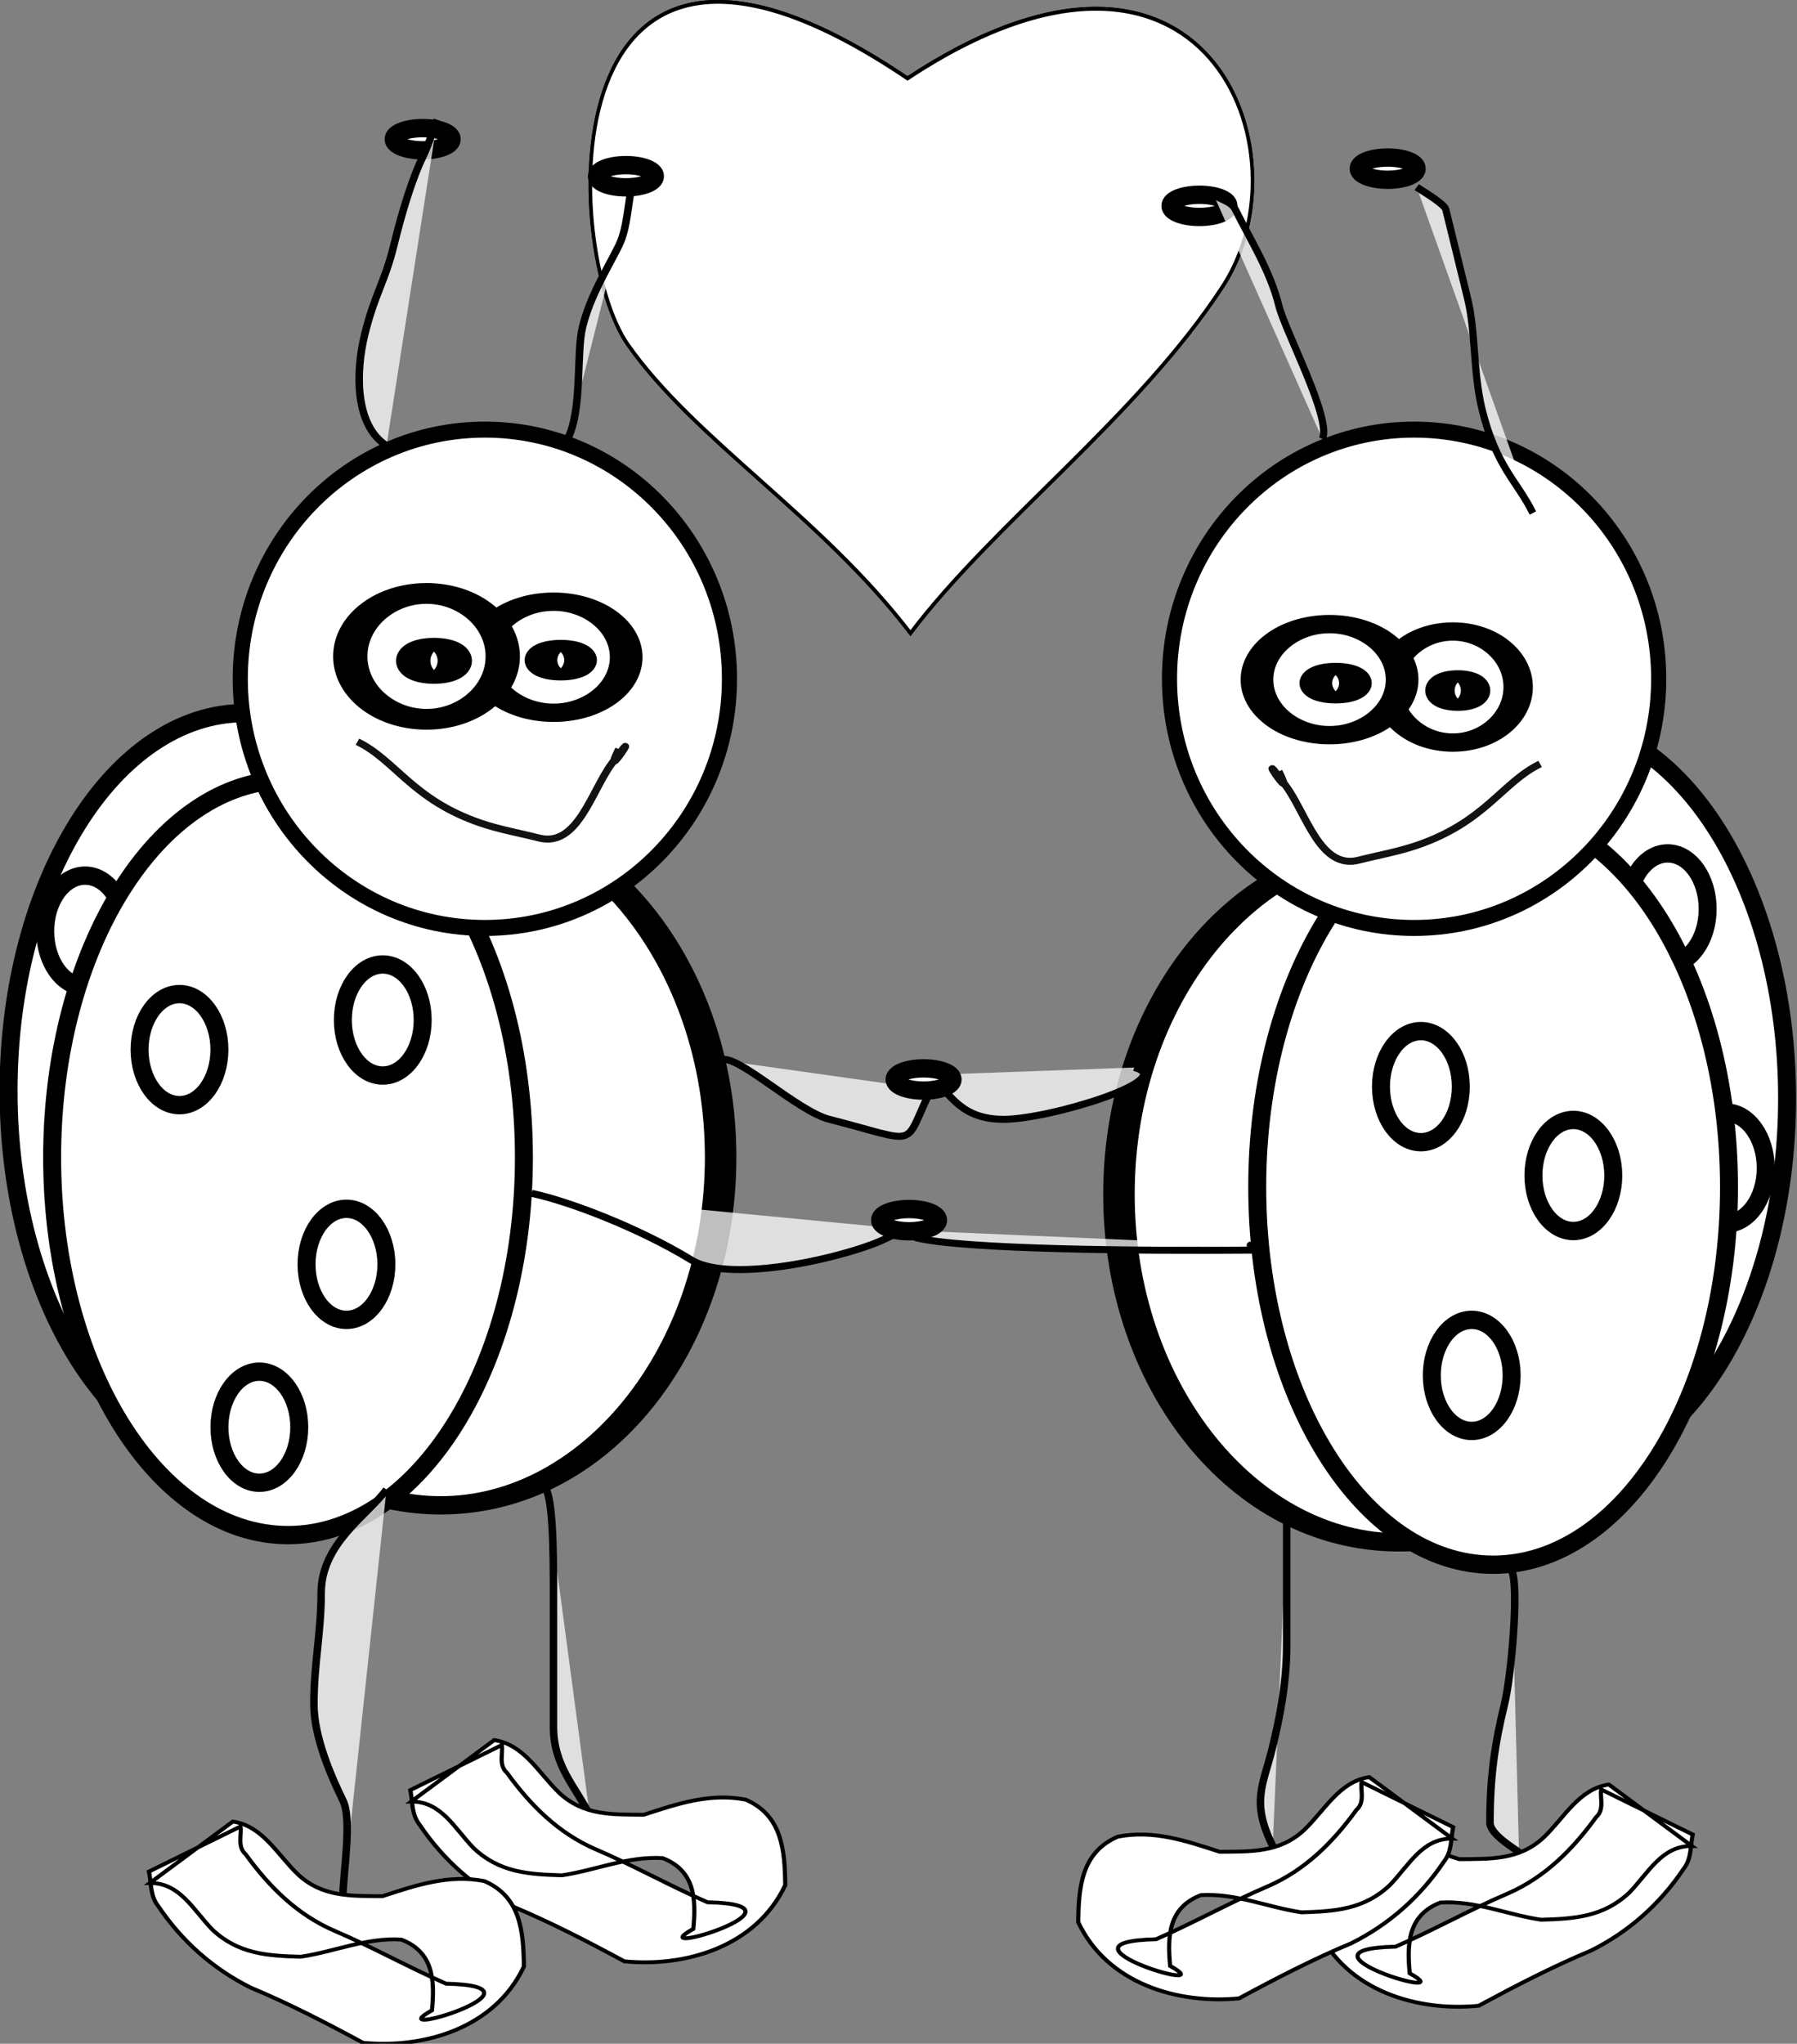 <?xml version="1.0" encoding="UTF-8" standalone="no"?>
<!-- Created with Inkscape (http://www.inkscape.org/) -->

<svg
   xmlns:dc="http://purl.org/dc/elements/1.1/"
   xmlns:cc="http://creativecommons.org/ns#"
   xmlns:rdf="http://www.w3.org/1999/02/22-rdf-syntax-ns#"
   xmlns:svg="http://www.w3.org/2000/svg"
   xmlns="http://www.w3.org/2000/svg"
   xmlns:xlink="http://www.w3.org/1999/xlink"
   xmlns:sodipodi="http://sodipodi.sourceforge.net/DTD/sodipodi-0.dtd"
   xmlns:inkscape="http://www.inkscape.org/namespaces/inkscape"
   inkscape:export-ydpi="90.000000"
   inkscape:export-xdpi="90.000000"
   inkscape:export-filename="/home/bauema/Dokumenty/obrázky/fotky_soubory/fotky-fotky_data/zvířata.jpg.png"
   width="580.924"
   height="660.55"
   id="svg2"
   sodipodi:version="0.32"
   inkscape:version="0.48.1 "
   sodipodi:docname="ladybug_love_4_art_coloring_book_colouring_sheet_page_black_white_line_art.svg"
   version="1.0">
  <rect width="100%" height="100%" fill="#808080" stroke="none"/>
  <defs
     id="defs3">
    <linearGradient
       inkscape:collect="always"
       id="linearGradient22096">
      <stop
         style="stop-color:#f2308d;stop-opacity:1;"
         offset="0"
         id="stop22098" />
      <stop
         style="stop-color:#f2308d;stop-opacity:0;"
         offset="1"
         id="stop22100" />
    </linearGradient>
    <linearGradient
       inkscape:collect="always"
       id="linearGradient20362">
      <stop
         style="stop-color:#f9d922;stop-opacity:1;"
         offset="0"
         id="stop20364" />
      <stop
         style="stop-color:#f9d922;stop-opacity:0;"
         offset="1"
         id="stop20366" />
    </linearGradient>
    <radialGradient
       inkscape:collect="always"
       xlink:href="#linearGradient20362"
       id="radialGradient20368"
       gradientTransform="scale(0.694,1.441)"
       cx="505.754"
       cy="344.658"
       fx="505.754"
       fy="344.658"
       r="69.566"
       gradientUnits="userSpaceOnUse" />
    <linearGradient
       inkscape:collect="always"
       xlink:href="#linearGradient22096"
       id="linearGradient22104"
       gradientUnits="userSpaceOnUse"
       gradientTransform="scale(0.981,1.02)"
       x1="171.643"
       y1="453.478"
       x2="60.015"
       y2="478.03" />
    <linearGradient
       inkscape:collect="always"
       xlink:href="#linearGradient22096"
       id="linearGradient22106"
       gradientUnits="userSpaceOnUse"
       gradientTransform="scale(0.981,1.02)"
       x1="171.643"
       y1="453.478"
       x2="60.015"
       y2="478.03" />
    <linearGradient
       inkscape:collect="always"
       xlink:href="#linearGradient22096"
       id="linearGradient22177"
       gradientUnits="userSpaceOnUse"
       gradientTransform="scale(0.981,1.02)"
       x1="171.643"
       y1="453.478"
       x2="60.015"
       y2="478.03" />
    <linearGradient
       inkscape:collect="always"
       xlink:href="#linearGradient22096"
       id="linearGradient22179"
       gradientUnits="userSpaceOnUse"
       gradientTransform="scale(0.981,1.02)"
       x1="171.643"
       y1="453.478"
       x2="60.015"
       y2="478.03" />
    <linearGradient
       inkscape:collect="always"
       xlink:href="#linearGradient22096"
       id="linearGradient22271"
       gradientUnits="userSpaceOnUse"
       gradientTransform="matrix(1.199,0,0,1.02,286.079,-401.031)"
       x1="171.643"
       y1="453.478"
       x2="60.015"
       y2="478.03" />
    <linearGradient
       inkscape:collect="always"
       xlink:href="#linearGradient22096"
       id="linearGradient22274"
       gradientUnits="userSpaceOnUse"
       gradientTransform="matrix(0.979,5.700517e-2,-5.928305e-2,1.018,400.84,-418.241)"
       x1="171.643"
       y1="453.478"
       x2="60.015"
       y2="478.03" />
    <linearGradient
       y2="478.03"
       x2="60.015"
       y1="453.478"
       x1="171.643"
       gradientTransform="matrix(-1.01,0,0,1.07,532.158,-423.363)"
       gradientUnits="userSpaceOnUse"
       id="linearGradient1429"
       xlink:href="#linearGradient22096"
       inkscape:collect="always" />
  </defs>
  <sodipodi:namedview
     id="base"
     pagecolor="#ffffff"
     bordercolor="#666666"
     borderopacity="1.0"
     inkscape:pageopacity="0.0"
     inkscape:pageshadow="2"
     inkscape:zoom="0.46942014"
     inkscape:cx="372.04724"
     inkscape:cy="423.06529"
     inkscape:document-units="px"
     inkscape:current-layer="layer1"
     inkscape:window-width="1016"
     inkscape:window-height="693"
     inkscape:window-x="0"
     inkscape:window-y="0"
     showgrid="false"
     inkscape:window-maximized="0" />
  <g
     inkscape:label="Layer 1"
     inkscape:groupmode="layer"
     id="layer1"
     transform="translate(-69.498,-147.036)">
    <g
       id="g4218"
       transform="matrix(1.345,0,0,1.255,-135.712,-96.315)"
       inkscape:export-filename="/media/KINGSTON/inkscape/Bauerova Marketa/beruska.png"
       inkscape:export-xdpi="90"
       inkscape:export-ydpi="90"
       style="stroke:#000000;fill:#ffffff">
      <g
         transform="matrix(0.708,0,0,0.827,418.608,243.52)"
         id="g3092"
         style="stroke:#000000;fill:#ffffff">
        <path
           style="fill:#ffffff;fill-opacity:1;fill-rule:evenodd;stroke:#000000;stroke-width:1.2;stroke-linecap:round;stroke-miterlimit:15.1;stroke-dasharray:none;stroke-opacity:1"
           d="M -66.67,137.164 C -96.975,100.798 -140.055,76.834 -162.635,47.26 C -184.73,18.321 -191.424,-112.344 -67.68,-35.572 C 33.986,-97.137 68.742,-12.266 39.396,29.078 C 10.529,69.747 -38.386,102.819 -66.67,137.164 z "
           id="path2179"
           sodipodi:nodetypes="czczc" />
        <path
           sodipodi:nodetypes="czczc"
           id="path3078"
           d="M -66.67,137.164 C -96.975,100.798 -140.055,76.834 -162.635,47.26 C -184.73,18.321 -191.424,-112.344 -67.68,-35.572 C 33.986,-97.137 68.742,-12.266 39.396,29.078 C 10.529,69.747 -38.386,102.819 -66.67,137.164 z "
           style="fill:#ffffff;fill-opacity:1;fill-rule:evenodd;stroke:#000000;stroke-width:1.2;stroke-linecap:round;stroke-miterlimit:15.1;stroke-dasharray:none;stroke-opacity:1" />
      </g>
      <path
         sodipodi:type="arc"
         style="fill:#ffffff;fill-opacity:1;stroke:#000000;stroke-width:2.5;stroke-linecap:round;stroke-linejoin:round;stroke-miterlimit:4;stroke-dasharray:none;stroke-dashoffset:0;stroke-opacity:1"
         id="path15784"
         sodipodi:cx="324.76404"
         sodipodi:cy="566.47882"
         sodipodi:rx="32.829956"
         sodipodi:ry="51.51778"
         d="m 357.594,566.479 c 0,28.452 -14.698,51.518 -32.83,51.518 -18.131,0 -32.83,-23.065 -32.83,-51.518 0,-28.452 14.698,-51.518 32.83,-51.518 18.131,0 32.83,23.065 32.83,51.518 z"
         transform="matrix(1.727,0,0,1.888,-349.538,-594.694)" />
      <path
         sodipodi:type="arc"
         style="fill:#ffffff;fill-opacity:1;stroke:#000000;stroke-width:2.5;stroke-linecap:round;stroke-linejoin:round;stroke-miterlimit:4;stroke-dasharray:60, 2.5;stroke-dashoffset:0;stroke-opacity:1"
         id="path18836"
         sodipodi:cx="67.175148"
         sodipodi:cy="335.65897"
         sodipodi:rx="5.5558391"
         sodipodi:ry="7.5761442"
         d="m 72.731,335.659 c 0,4.184 -2.487,7.576 -5.556,7.576 -3.068,0 -5.556,-3.392 -5.556,-7.576 0,-4.184 2.487,-7.576 5.556,-7.576 3.068,0 5.556,3.392 5.556,7.576 z"
         transform="matrix(1.727,0,0,1.888,57.02,-200.013)" />
      <path
         sodipodi:type="arc"
         style="fill:#ffffff;fill-opacity:1;stroke:#000000;stroke-width:2.5;stroke-linecap:round;stroke-linejoin:round;stroke-miterlimit:4;stroke-dasharray:60, 2.5;stroke-dashoffset:0;stroke-opacity:1"
         id="path14124"
         sodipodi:cx="67.175148"
         sodipodi:cy="335.65897"
         sodipodi:rx="5.5558391"
         sodipodi:ry="7.5761442"
         d="m 72.731,335.659 c 0,4.184 -2.487,7.576 -5.556,7.576 -3.068,0 -5.556,-3.392 -5.556,-7.576 0,-4.184 2.487,-7.576 5.556,-7.576 3.068,0 5.556,3.392 5.556,7.576 z"
         transform="matrix(1.727,0,0,1.888,378.078,-97.052)" />
      <path
         sodipodi:type="arc"
         style="fill:#ffffff;fill-opacity:1;stroke:#000000;stroke-width:2.5;stroke-linecap:round;stroke-linejoin:round;stroke-miterlimit:4;stroke-dasharray:none;stroke-dashoffset:0;stroke-opacity:1"
         id="path15020"
         sodipodi:cx="324.76404"
         sodipodi:cy="566.47882"
         sodipodi:rx="32.829956"
         sodipodi:ry="51.51778"
         d="m 357.594,566.479 c 0,28.452 -14.698,51.518 -32.83,51.518 -18.131,0 -32.83,-23.065 -32.83,-51.518 0,-28.452 14.698,-51.518 32.83,-51.518 18.131,0 32.83,23.065 32.83,51.518 z"
         transform="matrix(1.727,0,0,1.888,-35.459,-592.788)" />
      <path
         sodipodi:type="arc"
         style="fill:#ffffff;fill-opacity:1;stroke:#000000;stroke-width:2.5;stroke-linecap:round;stroke-linejoin:round;stroke-miterlimit:4;stroke-dasharray:60, 2.5;stroke-dashoffset:0;stroke-opacity:1"
         id="path18834"
         sodipodi:cx="67.175148"
         sodipodi:cy="335.65897"
         sodipodi:rx="5.5558391"
         sodipodi:ry="7.5761442"
         d="m 72.731,335.659 c 0,4.184 -2.487,7.576 -5.556,7.576 -3.068,0 -5.556,-3.392 -5.556,-7.576 0,-4.184 2.487,-7.576 5.556,-7.576 3.068,0 5.556,3.392 5.556,7.576 z"
         transform="matrix(1.727,0,0,1.888,437.404,-205.733)" />
      <path
         sodipodi:type="arc"
         style="fill:#ffffff;fill-opacity:1;stroke:#000000;stroke-width:2.5;stroke-linecap:round;stroke-linejoin:round;stroke-miterlimit:4;stroke-dasharray:60, 2.5;stroke-dashoffset:0;stroke-opacity:1"
         id="path18832"
         sodipodi:cx="67.175148"
         sodipodi:cy="335.65897"
         sodipodi:rx="5.5558391"
         sodipodi:ry="7.5761442"
         d="m 72.731,335.659 c 0,4.184 -2.487,7.576 -5.556,7.576 -3.068,0 -5.556,-3.392 -5.556,-7.576 0,-4.184 2.487,-7.576 5.556,-7.576 3.068,0 5.556,3.392 5.556,7.576 z"
         transform="matrix(1.727,0,0,1.888,451.363,-138.999)" />
      <path
         sodipodi:type="arc"
         style="fill:#ffffff;fill-opacity:1;stroke:#000000;stroke-width:2.5;stroke-linecap:round;stroke-linejoin:round;stroke-miterlimit:4;stroke-dasharray:none;stroke-dashoffset:0;stroke-opacity:1"
         id="path18844"
         sodipodi:cx="352.54324"
         sodipodi:cy="492.73767"
         sodipodi:rx="22.223356"
         sodipodi:ry="47.477169"
         d="m 374.767,492.738 c 0,26.221 -9.95,47.477 -22.223,47.477 -12.274,0 -22.223,-21.256 -22.223,-47.477 0,-26.221 9.95,-47.477 22.223,-47.477 12.274,0 22.223,21.256 22.223,47.477 z"
         transform="matrix(3.028,0,0,1.888,-578.694,-428.814)" />
      <path
         style="fill:#ffffff;fill-opacity:0.75;fill-rule:evenodd;stroke:#000000;stroke-width:1.806px;stroke-linecap:butt;stroke-linejoin:miter;stroke-opacity:1"
         d="M 453.108,514.581 C 450.782,514.581 450.782,514.581 453.108,514.581 C 540.543,514.581 394.472,518.583 372.843,512.674 C 372.045,512.456 371.68,511.403 371.099,510.767"
         id="path20376" />
      <path
         sodipodi:type="arc"
         style="fill:#ffffff;fill-opacity:1;stroke:#000000;stroke-width:2.5;stroke-linecap:round;stroke-linejoin:round;stroke-miterlimit:4;stroke-dasharray:none;stroke-dashoffset:0;stroke-opacity:1"
         id="path15780"
         sodipodi:cx="324.76404"
         sodipodi:cy="566.47882"
         sodipodi:rx="32.829956"
         sodipodi:ry="51.51778"
         d="m 357.594,566.479 c 0,28.452 -14.698,51.518 -32.83,51.518 -18.131,0 -32.83,-23.065 -32.83,-51.518 0,-28.452 14.698,-51.518 32.83,-51.518 18.131,0 32.83,23.065 32.83,51.518 z"
         transform="matrix(1.727,0,0,1.888,-49.418,-569.908)" />
      <path
         transform="matrix(1.455,0,0,1.65,210.26,-371.799)"
         d="m 234.355,448.796 c 0,21.479 -18.09,38.891 -40.406,38.891 -22.316,0 -40.406,-17.412 -40.406,-38.891 0,-21.479 18.09,-38.891 40.406,-38.891 22.316,0 40.406,17.412 40.406,38.891 z"
         sodipodi:ry="38.890873"
         sodipodi:rx="40.406101"
         sodipodi:cy="448.79605"
         sodipodi:cx="193.9493"
         id="path14078"
         style="fill:#ffffff;fill-opacity:1;stroke:#000000;stroke-width:2.5;stroke-linecap:round;stroke-linejoin:round;stroke-miterlimit:4;stroke-dasharray:none;stroke-dashoffset:0;stroke-opacity:1"
         sodipodi:type="arc" />
      <path
         transform="matrix(1.727,0,0,1.888,296.068,-623.294)"
         d="m 87.883,460.918 c 0,0.837 -1.809,1.515 -4.041,1.515 -2.232,0 -4.041,-0.678 -4.041,-1.515 0,-0.837 1.809,-1.515 4.041,-1.515 2.232,0 4.041,0.678 4.041,1.515 z"
         sodipodi:ry="1.5152289"
         sodipodi:rx="4.0406103"
         sodipodi:cy="460.91788"
         sodipodi:cx="83.842659"
         id="path14092"
         style="fill:#ffffff;fill-opacity:1;stroke:#000000;stroke-width:2.5;stroke-linecap:round;stroke-linejoin:round;stroke-miterlimit:4;stroke-dasharray:60, 2.5;stroke-dashoffset:0;stroke-opacity:1"
         sodipodi:type="arc" />
      <g
         transform="matrix(1.727,0,0,1.888,-271.018,-451.694)"
         id="g14999"
         style="stroke:#000000;fill:#ffffff">
        <path
           transform="translate(354.563,-95.965)"
           d="m 87.883,460.918 c 0,0.837 -1.809,1.515 -4.041,1.515 -2.232,0 -4.041,-0.678 -4.041,-1.515 0,-0.837 1.809,-1.515 4.041,-1.515 2.232,0 4.041,0.678 4.041,1.515 z"
           sodipodi:ry="1.5152289"
           sodipodi:rx="4.0406103"
           sodipodi:cy="460.91788"
           sodipodi:cx="83.842659"
           id="path14084"
           style="fill:#ffffff;fill-opacity:1;stroke:#000000;stroke-width:2.5;stroke-linecap:round;stroke-linejoin:round;stroke-miterlimit:4;stroke-dasharray:60, 2.5;stroke-dashoffset:0;stroke-opacity:1"
           sodipodi:type="arc" />
        <path
           id="path14100"
           d="M 429.315,401.824 C 430.665,399.124 424.123,387.119 423.254,383.641 C 422.059,378.861 419.108,374.339 417.193,370.509 C 416.65,369.423 415.173,369.162 414.163,368.489"
           style="fill:#ffffff;fill-opacity:0.75;fill-rule:evenodd;stroke:#000000;stroke-width:1px;stroke-linecap:butt;stroke-linejoin:miter;stroke-opacity:1" />
        <path
           id="path14102"
           d="M 458.609,411.925 C 456.456,407.619 453.504,405.647 451.538,397.783 C 450.285,392.769 450.674,387.255 449.518,382.631 C 448.286,377.704 447.575,374.861 446.487,370.509 C 446.291,369.725 442.758,367.712 442.447,367.479"
           style="fill:#ffffff;fill-opacity:0.75;fill-rule:evenodd;stroke:#000000;stroke-width:1px;stroke-linecap:butt;stroke-linejoin:miter;stroke-opacity:1" />
        <path
           transform="matrix(1.636,0,0,1,337.575,100.005)"
           d="m 72.731,335.659 c 0,4.184 -2.487,7.576 -5.556,7.576 -3.068,0 -5.556,-3.392 -5.556,-7.576 0,-4.184 2.487,-7.576 5.556,-7.576 3.068,0 5.556,3.392 5.556,7.576 z"
           sodipodi:ry="7.5761442"
           sodipodi:rx="5.5558391"
           sodipodi:cy="335.65897"
           sodipodi:cx="67.175148"
           id="path14896"
           style="fill:#ffffff;fill-opacity:1;stroke:#000000;stroke-width:2.5;stroke-linecap:round;stroke-linejoin:round;stroke-miterlimit:4;stroke-dasharray:60, 2.5;stroke-dashoffset:0;stroke-opacity:1"
           sodipodi:type="arc" />
        <path
           transform="matrix(0,-0.523,1.636,0,-305.905,479.991)"
           d="m 87.883,460.918 c 0,0.837 -1.809,1.515 -4.041,1.515 -2.232,0 -4.041,-0.678 -4.041,-1.515 0,-0.837 1.809,-1.515 4.041,-1.515 2.232,0 4.041,0.678 4.041,1.515 z"
           sodipodi:ry="1.5152289"
           sodipodi:rx="4.0406103"
           sodipodi:cy="460.91788"
           sodipodi:cx="83.842659"
           id="path14898"
           style="fill:#ffffff;fill-opacity:1;stroke:#000000;stroke-width:2.5;stroke-linecap:round;stroke-linejoin:round;stroke-miterlimit:4;stroke-dasharray:60, 2.5;stroke-dashoffset:0;stroke-opacity:1"
           sodipodi:type="arc" />
        <path
           transform="matrix(1.818,0,0,1,308.188,98.995)"
           d="m 72.731,335.659 c 0,4.184 -2.487,7.576 -5.556,7.576 -3.068,0 -5.556,-3.392 -5.556,-7.576 0,-4.184 2.487,-7.576 5.556,-7.576 3.068,0 5.556,3.392 5.556,7.576 z"
           sodipodi:ry="7.5761442"
           sodipodi:rx="5.5558391"
           sodipodi:cy="335.65897"
           sodipodi:cx="67.175148"
           id="path14902"
           style="fill:#ffffff;fill-opacity:1;stroke:#000000;stroke-width:2.5;stroke-linecap:round;stroke-linejoin:round;stroke-miterlimit:4;stroke-dasharray:60, 2.5;stroke-dashoffset:0;stroke-opacity:1"
           sodipodi:type="arc" />
        <path
           transform="matrix(0,-0.523,1.818,0,-406.789,478.981)"
           d="m 87.883,460.918 c 0,0.837 -1.809,1.515 -4.041,1.515 -2.232,0 -4.041,-0.678 -4.041,-1.515 0,-0.837 1.809,-1.515 4.041,-1.515 2.232,0 4.041,0.678 4.041,1.515 z"
           sodipodi:ry="1.5152289"
           sodipodi:rx="4.0406103"
           sodipodi:cy="460.91788"
           sodipodi:cx="83.842659"
           id="path14904"
           style="fill:#ffffff;fill-opacity:1;stroke:#000000;stroke-width:2.5;stroke-linecap:round;stroke-linejoin:round;stroke-miterlimit:4;stroke-dasharray:60, 2.5;stroke-dashoffset:0;stroke-opacity:1"
           sodipodi:type="arc" />
      </g>
      <path
         sodipodi:type="arc"
         style="fill:#ffffff;fill-opacity:1;stroke:#000000;stroke-width:2.5;stroke-linecap:round;stroke-linejoin:round;stroke-miterlimit:4;stroke-dasharray:none;stroke-dashoffset:0;stroke-opacity:1"
         id="path18838"
         sodipodi:cx="352.54324"
         sodipodi:cy="492.73767"
         sodipodi:rx="22.223356"
         sodipodi:ry="47.477169"
         d="m 374.767,492.738 c 0,26.221 -9.95,47.477 -22.223,47.477 -12.274,0 -22.223,-21.256 -22.223,-47.477 0,-26.221 9.95,-47.477 22.223,-47.477 12.274,0 22.223,21.256 22.223,47.477 z"
         transform="matrix(3.028,0,0,1.888,-809.018,-438.347)" />
      <path
         sodipodi:type="arc"
         style="fill:#ffffff;fill-opacity:1;stroke:#000000;stroke-width:2.5;stroke-linecap:round;stroke-linejoin:round;stroke-miterlimit:4;stroke-dasharray:none;stroke-dashoffset:0;stroke-opacity:1"
         id="path15782"
         sodipodi:cx="324.76404"
         sodipodi:cy="566.47882"
         sodipodi:rx="32.829956"
         sodipodi:ry="51.51778"
         d="m 357.594,566.479 c 0,28.452 -14.698,51.518 -32.83,51.518 -18.131,0 -32.83,-23.065 -32.83,-51.518 0,-28.452 14.698,-51.518 32.83,-51.518 18.131,0 32.83,23.065 32.83,51.518 z"
         transform="matrix(1.727,0,0,1.888,-339.069,-577.534)" />
      <path
         sodipodi:type="arc"
         style="fill:#ffffff;fill-opacity:1;stroke:#000000;stroke-width:2.5;stroke-linecap:round;stroke-linejoin:round;stroke-miterlimit:4;stroke-dasharray:none;stroke-dashoffset:0;stroke-opacity:1"
         id="path12558"
         sodipodi:cx="193.9493"
         sodipodi:cy="448.79605"
         sodipodi:rx="40.406101"
         sodipodi:ry="38.890873"
         d="m 234.355,448.796 c 0,21.479 -18.09,38.891 -40.406,38.891 -22.316,0 -40.406,-17.412 -40.406,-38.891 0,-21.479 18.09,-38.891 40.406,-38.891 22.316,0 40.406,17.412 40.406,38.891 z"
         transform="matrix(1.455,0,0,1.65,-13.085,-371.799)" />
      <path
         sodipodi:type="arc"
         style="fill:#ffffff;fill-opacity:1;stroke:#000000;stroke-width:2.5;stroke-linecap:round;stroke-linejoin:round;stroke-miterlimit:4;stroke-dasharray:60, 2.5;stroke-dashoffset:0;stroke-opacity:1"
         id="path14080"
         sodipodi:cx="83.842659"
         sodipodi:cy="460.91788"
         sodipodi:rx="4.0406103"
         sodipodi:ry="1.5152289"
         d="m 87.883,460.918 c 0,0.837 -1.809,1.515 -4.041,1.515 -2.232,0 -4.041,-0.678 -4.041,-1.515 0,-0.837 1.809,-1.515 4.041,-1.515 2.232,0 4.041,0.678 4.041,1.515 z"
         transform="matrix(1.727,0,0,1.888,158.223,-630.921)" />
      <path
         sodipodi:type="arc"
         style="fill:#ffffff;fill-opacity:1;stroke:#000000;stroke-width:2.5;stroke-linecap:round;stroke-linejoin:round;stroke-miterlimit:4;stroke-dasharray:60, 2.5;stroke-dashoffset:0;stroke-opacity:1"
         id="path14086"
         sodipodi:cx="83.842659"
         sodipodi:cy="460.91788"
         sodipodi:rx="4.0406103"
         sodipodi:ry="1.5152289"
         d="m 87.883,460.918 c 0,0.837 -1.809,1.515 -4.041,1.515 -2.232,0 -4.041,-0.678 -4.041,-1.515 0,-0.837 1.809,-1.515 4.041,-1.515 2.232,0 4.041,0.678 4.041,1.515 z"
         transform="matrix(1.727,0,0,1.888,109.366,-640.455)" />
      <path
         style="fill:#ffffff;fill-opacity:0.75;fill-rule:evenodd;stroke:#000000;stroke-width:1.806px;stroke-linecap:butt;stroke-linejoin:miter;stroke-opacity:1"
         d="M 245.467,308.66 C 237.881,303.459 237.991,289.857 240.232,280.06 C 242.618,269.63 245.061,266.581 247.212,257.18 C 249.229,248.364 251.676,239.796 254.191,234.3 C 255.33,231.812 256.998,226.633 257.681,224.766"
         id="path14096" />
      <path
         style="fill:#ffffff;fill-opacity:0.75;fill-rule:evenodd;stroke:#000000;stroke-width:1.806px;stroke-linecap:butt;stroke-linejoin:miter;stroke-opacity:1"
         d="M 289.089,306.753 C 292.56,299.167 291.058,284.798 292.579,278.153 C 294.45,269.976 298.7,262.868 301.303,257.18 C 303.499,252.382 303.399,246.111 304.793,240.02"
         id="path14098" />
      <path
         sodipodi:type="arc"
         style="fill:#ffffff;fill-opacity:1;stroke:#000000;stroke-width:2.5;stroke-linecap:round;stroke-linejoin:round;stroke-miterlimit:4;stroke-dasharray:60, 2.5;stroke-dashoffset:0;stroke-opacity:1"
         id="path14908"
         sodipodi:cx="67.175148"
         sodipodi:cy="335.65897"
         sodipodi:rx="5.5558391"
         sodipodi:ry="7.5761442"
         d="m 72.731,335.659 c 0,4.184 -2.487,7.576 -5.556,7.576 -3.068,0 -5.556,-3.392 -5.556,-7.576 0,-4.184 2.487,-7.576 5.556,-7.576 3.068,0 5.556,3.392 5.556,7.576 z"
         transform="matrix(3.141,0,0,1.888,74.627,-270.56)" />
      <path
         sodipodi:type="arc"
         style="fill:#ffffff;fill-opacity:1;stroke:#000000;stroke-width:2.5;stroke-linecap:round;stroke-linejoin:round;stroke-miterlimit:4;stroke-dasharray:60, 2.5;stroke-dashoffset:0;stroke-opacity:1"
         id="path14910"
         sodipodi:cx="83.842659"
         sodipodi:cy="460.91788"
         sodipodi:rx="4.0406103"
         sodipodi:ry="1.5152289"
         d="m 87.883,460.918 c 0,0.837 -1.809,1.515 -4.041,1.515 -2.232,0 -4.041,-0.678 -4.041,-1.515 0,-0.837 1.809,-1.515 4.041,-1.515 2.232,0 4.041,0.678 4.041,1.515 z"
         transform="matrix(0,-0.987,3.141,0,-1160.387,446.668)" />
      <path
         sodipodi:type="arc"
         style="fill:#ffffff;fill-opacity:1;stroke:#000000;stroke-width:2.5;stroke-linecap:round;stroke-linejoin:round;stroke-miterlimit:4;stroke-dasharray:60, 2.5;stroke-dashoffset:0;stroke-opacity:1"
         id="path14914"
         sodipodi:cx="67.175148"
         sodipodi:cy="335.65897"
         sodipodi:rx="5.5558391"
         sodipodi:ry="7.5761442"
         d="m 72.731,335.659 c 0,4.184 -2.487,7.576 -5.556,7.576 -3.068,0 -5.556,-3.392 -5.556,-7.576 0,-4.184 2.487,-7.576 5.556,-7.576 3.068,0 5.556,3.392 5.556,7.576 z"
         transform="matrix(3.298,0,0,2.139,33.543,-355.034)" />
      <path
         sodipodi:type="arc"
         style="fill:#ffffff;fill-opacity:1;stroke:#000000;stroke-width:2.5;stroke-linecap:round;stroke-linejoin:round;stroke-miterlimit:4;stroke-dasharray:60, 2.5;stroke-dashoffset:0;stroke-opacity:1"
         id="path14916"
         sodipodi:cx="83.842659"
         sodipodi:cy="460.91788"
         sodipodi:rx="4.0406103"
         sodipodi:ry="1.5152289"
         d="m 87.883,460.918 c 0,0.837 -1.809,1.515 -4.041,1.515 -2.232,0 -4.041,-0.678 -4.041,-1.515 0,-0.837 1.809,-1.515 4.041,-1.515 2.232,0 4.041,0.678 4.041,1.515 z"
         transform="matrix(0,-1.118,3.298,0,-1263.221,457.823)" />
      <path
         sodipodi:type="arc"
         style="fill:#ffffff;fill-opacity:1;stroke:#000000;stroke-width:2.5;stroke-linecap:round;stroke-linejoin:round;stroke-miterlimit:4;stroke-dasharray:60, 2.5;stroke-dashoffset:0;stroke-opacity:1"
         id="path18818"
         sodipodi:cx="67.175148"
         sodipodi:cy="335.65897"
         sodipodi:rx="5.5558391"
         sodipodi:ry="7.5761442"
         d="m 72.731,335.659 c 0,4.184 -2.487,7.576 -5.556,7.576 -3.068,0 -5.556,-3.392 -5.556,-7.576 0,-4.184 2.487,-7.576 5.556,-7.576 3.068,0 5.556,3.392 5.556,7.576 z"
         transform="matrix(1.727,0,0,1.888,128.56,-177.133)" />
      <path
         sodipodi:type="arc"
         style="fill:#ffffff;fill-opacity:1;stroke:#000000;stroke-width:2.5;stroke-linecap:round;stroke-linejoin:round;stroke-miterlimit:4;stroke-dasharray:60, 2.5;stroke-dashoffset:0;stroke-opacity:1"
         id="path18820"
         sodipodi:cx="67.175148"
         sodipodi:cy="335.65897"
         sodipodi:rx="5.5558391"
         sodipodi:ry="7.5761442"
         d="m 72.731,335.659 c 0,4.184 -2.487,7.576 -5.556,7.576 -3.068,0 -5.556,-3.392 -5.556,-7.576 0,-4.184 2.487,-7.576 5.556,-7.576 3.068,0 5.556,3.392 5.556,7.576 z"
         transform="matrix(1.727,0,0,1.888,378.078,-159.973)" />
      <path
         sodipodi:type="arc"
         style="fill:#ffffff;fill-opacity:1;stroke:#000000;stroke-width:2.5;stroke-linecap:round;stroke-linejoin:round;stroke-miterlimit:4;stroke-dasharray:60, 2.5;stroke-dashoffset:0;stroke-opacity:1"
         id="path18822"
         sodipodi:cx="67.175148"
         sodipodi:cy="335.65897"
         sodipodi:rx="5.5558391"
         sodipodi:ry="7.5761442"
         d="m 72.731,335.659 c 0,4.184 -2.487,7.576 -5.556,7.576 -3.068,0 -5.556,-3.392 -5.556,-7.576 0,-4.184 2.487,-7.576 5.556,-7.576 3.068,0 5.556,3.392 5.556,7.576 z"
         transform="matrix(1.727,0,0,1.888,98.897,-72.266)" />
      <path
         sodipodi:type="arc"
         style="fill:#ffffff;fill-opacity:1;stroke:#000000;stroke-width:2.5;stroke-linecap:round;stroke-linejoin:round;stroke-miterlimit:4;stroke-dasharray:60, 2.5;stroke-dashoffset:0;stroke-opacity:1"
         id="path18824"
         sodipodi:cx="67.175148"
         sodipodi:cy="335.65897"
         sodipodi:rx="5.5558391"
         sodipodi:ry="7.5761442"
         d="m 72.731,335.659 c 0,4.184 -2.487,7.576 -5.556,7.576 -3.068,0 -5.556,-3.392 -5.556,-7.576 0,-4.184 2.487,-7.576 5.556,-7.576 3.068,0 5.556,3.392 5.556,7.576 z"
         transform="matrix(1.727,0,0,1.888,119.835,-114.212)" />
      <path
         sodipodi:type="arc"
         style="fill:#ffffff;fill-opacity:1;stroke:#000000;stroke-width:2.5;stroke-linecap:round;stroke-linejoin:round;stroke-miterlimit:4;stroke-dasharray:60, 2.5;stroke-dashoffset:0;stroke-opacity:1"
         id="path18826"
         sodipodi:cx="67.175148"
         sodipodi:cy="335.65897"
         sodipodi:rx="5.5558391"
         sodipodi:ry="7.5761442"
         d="m 72.731,335.659 c 0,4.184 -2.487,7.576 -5.556,7.576 -3.068,0 -5.556,-3.392 -5.556,-7.576 0,-4.184 2.487,-7.576 5.556,-7.576 3.068,0 5.556,3.392 5.556,7.576 z"
         transform="matrix(1.727,0,0,1.888,79.703,-169.506)" />
      <path
         sodipodi:type="arc"
         style="fill:#ffffff;fill-opacity:1;stroke:#000000;stroke-width:2.5;stroke-linecap:round;stroke-linejoin:round;stroke-miterlimit:4;stroke-dasharray:60, 2.5;stroke-dashoffset:0;stroke-opacity:1"
         id="path18828"
         sodipodi:cx="67.175148"
         sodipodi:cy="335.65897"
         sodipodi:rx="5.5558391"
         sodipodi:ry="7.5761442"
         d="m 72.731,335.659 c 0,4.184 -2.487,7.576 -5.556,7.576 -3.068,0 -5.556,-3.392 -5.556,-7.576 0,-4.184 2.487,-7.576 5.556,-7.576 3.068,0 5.556,3.392 5.556,7.576 z"
         transform="matrix(1.727,0,0,1.888,414.721,-137.093)" />
      <path
         sodipodi:type="arc"
         style="fill:#ffffff;fill-opacity:1;stroke:#000000;stroke-width:2.5;stroke-linecap:round;stroke-linejoin:round;stroke-miterlimit:4;stroke-dasharray:60, 2.5;stroke-dashoffset:0;stroke-opacity:1"
         id="path18830"
         sodipodi:cx="67.175148"
         sodipodi:cy="335.65897"
         sodipodi:rx="5.5558391"
         sodipodi:ry="7.5761442"
         d="m 72.731,335.659 c 0,4.184 -2.487,7.576 -5.556,7.576 -3.068,0 -5.556,-3.392 -5.556,-7.576 0,-4.184 2.487,-7.576 5.556,-7.576 3.068,0 5.556,3.392 5.556,7.576 z"
         transform="matrix(1.727,0,0,1.888,390.292,-85.612)" />
      <path
         style="fill:#ffffff;fill-opacity:0.75;fill-rule:evenodd;stroke:#000000;stroke-width:1.806px;stroke-linecap:butt;stroke-linejoin:miter;stroke-opacity:1"
         d="M 280.365,501.234 C 289.29,503.246 306.186,510.155 318.752,518.394 C 328.426,524.737 357.194,517.411 365.864,512.674 C 369.701,510.578 369.516,511.677 372.843,510.767"
         id="path20370" />
      <path
         style="fill:#ffffff;fill-opacity:0.75;fill-rule:evenodd;stroke:#000000;stroke-width:1.806px;stroke-linecap:butt;stroke-linejoin:miter;stroke-opacity:1"
         d="M 325.732,466.914 C 329.453,464.881 344.036,480.018 351.905,482.167 C 374.283,488.281 369.338,489.828 376.333,474.541"
         id="path20372" />
      <path
         style="fill:#ffffff;fill-opacity:0.75;fill-rule:evenodd;stroke:#000000;stroke-width:1.806px;stroke-linecap:butt;stroke-linejoin:miter;stroke-opacity:1"
         d="M 425.19,468.821 C 436.088,471.798 405.015,482.167 393.782,482.167 C 383.482,482.167 380.794,475.601 376.333,470.727"
         id="path20374" />
      <path
         sodipodi:type="arc"
         style="fill:#ffffff;fill-opacity:1;stroke:#000000;stroke-width:2.5;stroke-linecap:round;stroke-linejoin:round;stroke-miterlimit:4;stroke-dasharray:60, 2.5;stroke-dashoffset:0;stroke-opacity:1"
         id="path20389"
         sodipodi:cx="83.842659"
         sodipodi:cy="460.91788"
         sodipodi:rx="4.0406103"
         sodipodi:ry="1.5152289"
         d="m 87.883,460.918 c 0,0.837 -1.809,1.515 -4.041,1.515 -2.232,0 -4.041,-0.678 -4.041,-1.515 0,-0.837 1.809,-1.515 4.041,-1.515 2.232,0 4.041,0.678 4.041,1.515 z"
         transform="matrix(1.727,0,0,1.888,226.274,-362.08)" />
      <path
         sodipodi:type="arc"
         style="fill:#ffffff;fill-opacity:1;stroke:#000000;stroke-width:2.5;stroke-linecap:round;stroke-linejoin:round;stroke-miterlimit:4;stroke-dasharray:60, 2.5;stroke-dashoffset:0;stroke-opacity:1"
         id="path20391"
         sodipodi:cx="83.842659"
         sodipodi:cy="460.91788"
         sodipodi:rx="4.0406103"
         sodipodi:ry="1.5152289"
         d="m 87.883,460.918 c 0,0.837 -1.809,1.515 -4.041,1.515 -2.232,0 -4.041,-0.678 -4.041,-1.515 0,-0.837 1.809,-1.515 4.041,-1.515 2.232,0 4.041,0.678 4.041,1.515 z"
         transform="matrix(1.727,0,0,1.888,229.763,-398.307)" />
      <path
         style="fill:#ffffff;fill-opacity:0.75;fill-rule:evenodd;stroke:#000000;stroke-width:1.806px;stroke-linecap:butt;stroke-linejoin:miter;stroke-opacity:1"
         d="M 245.467,577.501 C 240.823,584.286 229.763,591.389 229.763,604.194 C 229.763,614.368 228.018,622.374 228.018,632.795 C 228.018,641.275 232.223,651.517 234.998,657.581 C 237.288,662.587 234.998,676.489 234.998,682.368"
         id="path20436" />
      <path
         style="fill:#ffffff;fill-opacity:0.75;fill-rule:evenodd;stroke:#000000;stroke-width:1.806px;stroke-linecap:butt;stroke-linejoin:miter;stroke-opacity:1"
         d="M 283.854,577.501 C 285.812,581.779 285.599,599.423 285.599,609.915 C 285.599,619.448 285.599,628.981 285.599,638.515 C 285.599,648.828 290.988,654.105 294.324,661.395"
         id="path20438" />
      <path
         style="fill:#ffffff;fill-opacity:0.75;fill-rule:evenodd;stroke:#000000;stroke-width:1.806px;stroke-linecap:butt;stroke-linejoin:miter;stroke-opacity:1"
         d="M 461.832,585.128 C 461.832,589.915 461.832,606.858 461.832,617.541 C 461.832,627.39 460.14,636.377 458.343,644.235 C 456.221,653.509 453.234,657.857 458.343,669.021 C 458.863,670.158 458.343,671.564 458.343,672.835"
         id="path20440" />
      <path
         style="fill:#ffffff;fill-opacity:0.75;fill-rule:evenodd;stroke:#000000;stroke-width:1.806px;stroke-linecap:butt;stroke-linejoin:miter;stroke-opacity:1"
         d="M 515.924,598.474 C 517.698,602.353 515.856,625.466 514.179,632.795 C 511.845,642.998 510.689,651.564 510.689,663.301 C 510.689,666.423 516.989,670.186 517.669,670.928"
         id="path20442" />
      <path
         style="fill:#ffffff;fill-opacity:1;fill-rule:nonzero;stroke:#000000;stroke-width:1px;stroke-linecap:butt;stroke-linejoin:miter;stroke-opacity:1"
         id="path20448"
         d="M 539.259,653.476 C 532.031,654.635 528.584,662.017 523.56,667.141 C 517.65,672.995 510.809,672.623 503.308,672.704 C 495.15,669.85 487.35,667.033 478.822,668.813 C 470.118,672.824 469.398,681.719 469.305,690.829 C 476.306,706.732 493.32,711.997 507.976,710.454 C 516.779,705.356 525.684,700.401 534.925,696.271 C 543.999,691.448 551.539,684.275 557.208,675.232 C 559.172,672.592 558.833,669.338 559.418,666.356 L 537.432,654.757 C 537.08,656.778 538.294,659.92 536.185,661.905 C 530.525,670.272 523.848,677.43 514.883,681.593 C 505.75,685.764 497.065,691.005 488,695.235 C 460.631,695.899 504.76,710.049 491.404,702.101 C 490.701,694.369 491.031,687.055 498.788,683.868 C 507.198,683.338 514.716,686.97 522.963,688.3 C 530.985,688.058 537.991,687.584 544.201,681.294 C 548.833,676.157 552.006,669.217 559.208,669.313 L 539.259,653.476 z " />
      <path
         style="fill:#ffffff;fill-opacity:1;fill-rule:nonzero;stroke:#000000;stroke-width:1px;stroke-linecap:butt;stroke-linejoin:miter;stroke-opacity:1"
         id="path20450"
         d="M 271.354,642.036 C 278.582,643.195 282.029,650.577 287.053,655.701 C 292.963,661.555 299.804,661.183 307.305,661.264 C 315.463,658.41 323.263,655.593 331.791,657.373 C 340.495,661.384 341.215,670.279 341.308,679.388 C 334.307,695.292 317.293,700.557 302.637,699.014 C 293.834,693.916 284.929,688.961 275.688,684.831 C 266.614,680.008 259.074,672.835 253.405,663.792 C 251.441,661.152 251.78,657.898 251.195,654.916 L 273.181,643.317 C 273.533,645.338 272.319,648.48 274.428,650.465 C 280.088,658.832 286.765,665.99 295.73,670.153 C 304.863,674.324 313.548,679.565 322.613,683.795 C 349.982,684.459 305.853,698.609 319.209,690.661 C 319.912,682.929 319.582,675.615 311.825,672.428 C 303.415,671.898 295.897,675.53 287.65,676.86 C 279.628,676.618 272.622,676.144 266.412,669.854 C 261.78,664.717 258.607,657.777 251.405,657.873 L 271.354,642.036 z " />
      <path
         style="fill:#ffffff;fill-opacity:1;fill-rule:nonzero;stroke:#000000;stroke-width:1px;stroke-linecap:butt;stroke-linejoin:miter;stroke-opacity:1"
         id="path20452"
         d="M 208.538,663.01 C 215.766,664.168 219.214,671.55 224.237,676.675 C 230.147,682.529 236.988,682.157 244.489,682.238 C 252.648,679.384 260.447,676.567 268.975,678.346 C 277.68,682.358 278.399,691.252 278.492,700.362 C 271.491,716.265 254.477,721.53 239.822,719.987 C 231.019,714.89 222.113,709.934 212.872,705.805 C 203.799,700.981 196.258,693.808 190.589,684.766 C 188.625,682.125 188.964,678.871 188.379,675.89 L 210.365,664.29 C 210.718,666.311 209.504,669.453 211.612,671.438 C 217.272,679.805 223.949,686.964 232.914,691.127 C 242.047,695.297 250.733,700.539 259.797,704.768 C 287.166,705.433 243.037,719.583 256.393,711.634 C 257.096,703.903 256.766,696.588 249.009,693.402 C 240.599,692.872 233.081,696.503 224.834,697.833 C 216.813,697.592 209.807,697.117 203.596,690.828 C 198.964,685.691 195.791,678.751 188.59,678.847 L 208.538,663.01 z " />
      <path
         style="fill:#ffffff;fill-opacity:1;fill-rule:nonzero;stroke:#000000;stroke-width:1px;stroke-linecap:butt;stroke-linejoin:miter;stroke-opacity:1"
         id="path20454"
         d="M 481.678,651.569 C 474.45,652.728 471.003,660.11 465.979,665.235 C 460.069,671.089 453.228,670.717 445.727,670.797 C 437.569,667.943 429.769,665.127 421.241,666.906 C 412.536,670.918 411.817,679.812 411.724,688.922 C 418.725,704.825 435.739,710.09 450.394,708.547 C 459.197,703.449 468.103,698.494 477.344,694.365 C 486.417,689.541 493.958,682.368 499.627,673.326 C 501.591,670.685 501.252,667.431 501.837,664.45 L 479.851,652.85 C 479.499,654.871 480.712,658.013 478.604,659.998 C 472.944,668.365 466.267,675.523 457.302,679.687 C 448.169,683.857 439.484,689.099 430.419,693.328 C 403.05,693.993 447.179,708.143 433.823,700.194 C 433.12,692.463 433.45,685.148 441.207,681.962 C 449.617,681.432 457.135,685.063 465.382,686.393 C 473.403,686.151 480.409,685.677 486.62,679.388 C 491.252,674.251 494.425,667.311 501.626,667.407 L 481.678,651.569 z " />
      <path
         id="path20552"
         d="M 238.487,384.927 C 247.607,389.653 251.709,399.912 268.15,405.9 C 272.701,407.558 277.456,408.443 282.109,409.714 C 291.33,412.232 294.682,397.752 299.558,390.647 C 308.239,378 296.69,396.916 301.303,386.834"
         style="fill:#ffffff;fill-opacity:1;fill-rule:evenodd;stroke:#000000;stroke-width:1.806px;stroke-linecap:butt;stroke-linejoin:miter;stroke-opacity:0.929" />
      <path
         id="path21314"
         d="M 522.749,390.647 C 513.629,395.373 509.528,405.632 493.086,411.62 C 488.536,413.278 483.78,414.163 479.127,415.434 C 469.907,417.952 466.555,403.472 461.678,396.367 C 452.998,383.72 464.547,402.636 459.934,392.554"
         style="fill:#ffffff;fill-opacity:1;fill-rule:evenodd;stroke:#000000;stroke-width:1.806px;stroke-linecap:butt;stroke-linejoin:miter;stroke-opacity:0.929" />
    </g>
  </g>
</svg>

